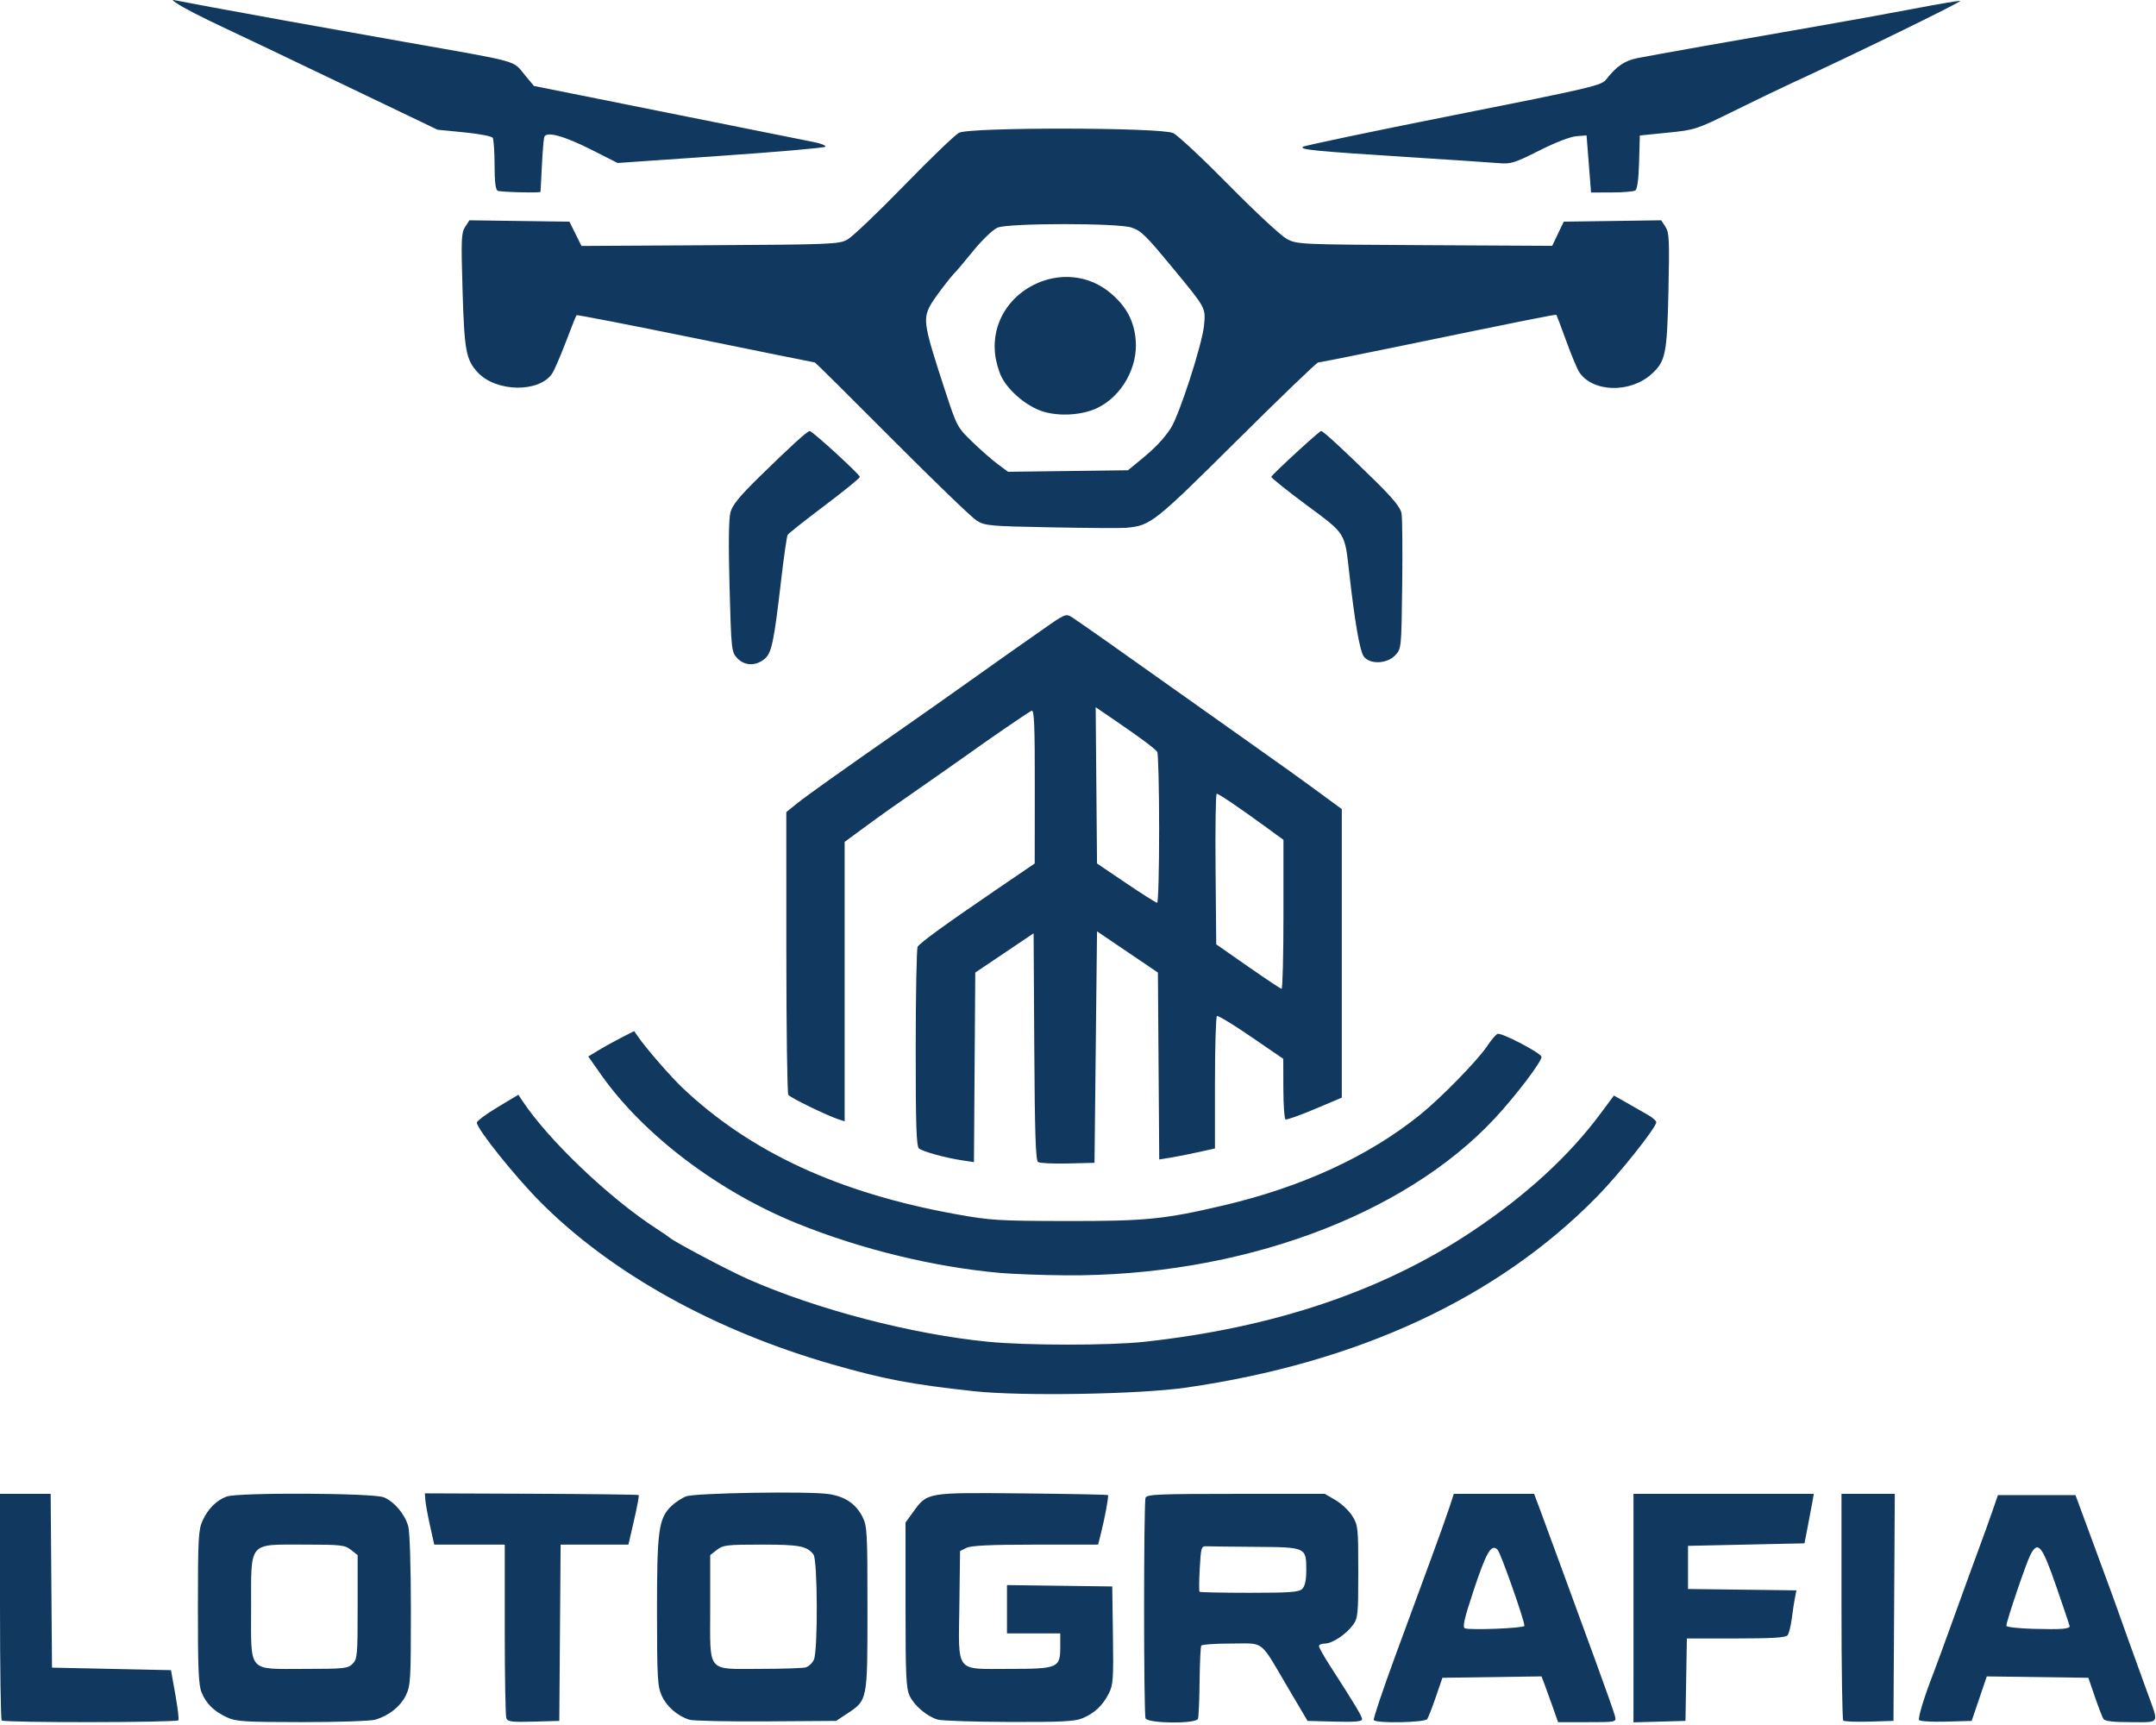<?xml version="1.0" encoding="UTF-8" standalone="no"?>
<!-- Created with Inkscape (http://www.inkscape.org/) -->

<svg
   version="1.1"
   id="svg1"
   width="850"
   height="680"
   viewBox="0 0 850 680"
   sodipodi:docname="emptyBlue.svg"
   inkscape:version="1.4.1-rc (06eac75fbf, 2025-03-29)"
   xml:space="preserve"
   xmlns:inkscape="http://www.inkscape.org/namespaces/inkscape"
   xmlns:sodipodi="http://sodipodi.sourceforge.net/DTD/sodipodi-0.dtd"
   xmlns="http://www.w3.org/2000/svg"
   xmlns:svg="http://www.w3.org/2000/svg"><defs
     id="defs1" /><sodipodi:namedview
     id="namedview1"
     pagecolor="#ffffff"
     bordercolor="#000000"
     borderopacity="0.25"
     inkscape:showpageshadow="2"
     inkscape:pageopacity="0.0"
     inkscape:pagecheckerboard="0"
     inkscape:deskcolor="#d1d1d1"
     inkscape:zoom="0.70910507"
     inkscape:cx="199.5473"
     inkscape:cy="382.87697"
     inkscape:window-width="2494"
     inkscape:window-height="1011"
     inkscape:window-x="0"
     inkscape:window-y="0"
     inkscape:window-maximized="1"
     inkscape:current-layer="g1"
     inkscape:clip-to-page="false" /><g
     inkscape:groupmode="layer"
     inkscape:label="Image"
     id="g1"><path
       style="fill:#11395f;fill-opacity:1"
       d="M 0.667,678.217 C 0.3,677.851 0,657.601 0,633.217 v -44.333 h 9.987 9.987 l 0.263,34.25 0.263,34.25 23.456,0.5 23.456,0.5 1.695,9.5 c 0.932,5.225 1.488,9.838 1.235,10.25 -0.568,0.927 -68.75,1.008 -69.675,0.083 z M 89.5,676.982 c -5.161,-2.397 -8.142,-5.306 -10.005,-9.764 -1.217,-2.912 -1.491,-9.193 -1.473,-33.707 0.02,-27.151 0.204,-30.523 1.868,-34.128 2.136,-4.628 5.422,-7.917 9.425,-9.433 4.439,-1.682 57.89,-1.426 62.014,0.297 4.162,1.739 8.303,6.65 9.627,11.417 0.602,2.168 1.035,15.992 1.038,33.153 0.005,27.335 -0.136,29.724 -1.98,33.5 -2.154,4.412 -6.756,8.057 -12.11,9.593 -1.865,0.535 -14.87,0.963 -28.898,0.951 C 96.282,678.843 93.064,678.638 89.5,676.982 Z M 139,655.884 c 1.869,-1.869 2,-3.333 2,-22.427 v -20.427 l -2.635,-2.073 c -2.415,-1.9 -3.963,-2.073 -18.545,-2.073 -22.069,0 -20.82,-1.486 -20.82,24.766 0,26.106 -1.625,24.234 21.039,24.234 15.628,0 17.118,-0.157 18.961,-2 z m 60.62,21.452 C 199.279,676.448 199,660.682 199,642.302 v -33.418 h -13.9 -13.9 l -1.652,-7.424 c -0.908,-4.083 -1.741,-8.629 -1.85,-10.102 l -0.199,-2.678 41.975,0.161 c 23.086,0.088 42.139,0.325 42.34,0.525 0.2,0.2 -0.631,4.674 -1.849,9.941 l -2.213,9.577 h -13.364 -13.364 l -0.263,34.75 -0.263,34.75 -10.13,0.284 c -8.574,0.24 -10.225,0.035 -10.75,-1.332 z m 72.171,0.582 c -4.644,-1.438 -8.948,-5.169 -10.886,-9.435 -1.677,-3.692 -1.864,-6.983 -1.883,-33.167 -0.024,-32.045 0.629,-36.816 5.705,-41.658 1.525,-1.455 4.124,-3.157 5.774,-3.782 3.634,-1.376 48.564,-2.097 56.279,-0.904 6.441,0.997 10.627,3.828 13.244,8.957 1.849,3.625 1.977,5.968 1.974,36.166 -0.004,36.563 0.096,36.052 -8.132,41.5 l -4.213,2.79 -27.576,0.186 c -15.167,0.103 -28.794,-0.191 -30.284,-0.652 z m 45.837,-20.632 c 1.17,-0.314 2.633,-1.679 3.25,-3.033 1.604,-3.521 1.466,-39.337 -0.16,-41.455 -2.574,-3.352 -5.515,-3.913 -20.518,-3.913 -13.591,0 -15.167,0.186 -17.566,2.073 L 280,613.029 v 20.871 c 0,26.013 -1.686,23.99 19.973,23.97 8.54,-0.008 16.485,-0.271 17.656,-0.585 z m 52.057,20.582 c -4.258,-1.278 -9.209,-5.46 -11.044,-9.328 C 357.224,665.555 357,660.642 357,632.633 v -32.449 l 2.98,-4.114 c 5.659,-7.812 5.166,-7.727 43.005,-7.367 18.417,0.175 33.644,0.477 33.837,0.671 0.372,0.372 -1.323,9.464 -2.938,15.76 l -0.962,3.75 -24.711,0.015 c -17.905,0.011 -25.4,0.363 -27.211,1.279 l -2.5,1.264 -0.27,21.201 c -0.347,27.263 -1.913,25.241 19.547,25.241 19.312,0 20.223,-0.385 20.223,-8.557 v -5.443 H 407.5 397 v -9.52 -9.52 l 20.75,0.27 20.75,0.27 0.272,19.248 c 0.245,17.351 0.082,19.617 -1.653,23 -2.426,4.732 -5.624,7.73 -10.35,9.705 -3.033,1.267 -8.286,1.532 -28.986,1.462 -13.905,-0.047 -26.549,-0.466 -28.097,-0.931 z m 81.944,-0.508 c -0.763,-1.989 -0.762,-84.964 0.001,-86.954 0.508,-1.322 5.182,-1.521 35.639,-1.521 h 35.055 l 4.251,2.491 c 2.338,1.37 5.303,4.183 6.588,6.25 2.226,3.58 2.337,4.624 2.337,21.936 0,16.877 -0.15,18.379 -2.092,21 -2.796,3.773 -8.155,7.323 -11.056,7.323 -1.294,0 -2.352,0.455 -2.352,1.012 0,0.557 1.957,4.044 4.349,7.75 C 534.136,671.808 537,676.583 537,677.738 c 0,0.894 -2.83,1.139 -10.75,0.93 l -10.75,-0.284 -7.67,-13 c -11.455,-19.416 -9.011,-17.5 -22.318,-17.5 -6.267,0 -11.628,0.378 -11.913,0.84 -0.285,0.462 -0.583,6.844 -0.661,14.183 -0.078,7.339 -0.369,13.936 -0.647,14.66 -0.787,2.052 -19.869,1.86 -20.663,-0.208 z m 61.8,-51.046 C 514.499,625.242 515,622.875 515,618.884 c 0,-8.944 -0.079,-8.98 -20.071,-9.111 -9.311,-0.061 -17.941,-0.163 -19.179,-0.226 -2.137,-0.109 -2.275,0.33 -2.75,8.698 -0.275,4.847 -0.312,8.999 -0.083,9.226 0.229,0.227 9.085,0.413 19.679,0.413 16.177,0 19.514,-0.252 20.833,-1.571 z m 28.178,51.743 c -0.282,-0.456 3.53,-11.818 8.471,-25.25 4.941,-13.432 11.386,-30.947 14.323,-38.922 2.937,-7.975 6.11,-16.863 7.05,-19.75 l 1.71,-5.25 h 15.832 15.832 l 2.529,6.75 c 1.391,3.712 4.99,13.5 7.998,21.75 3.008,8.25 8.939,24.45 13.18,36 4.241,11.55 7.934,22.012 8.206,23.25 0.491,2.231 0.4,2.25 -10.988,2.25 h -11.483 l -2.199,-6.25 c -1.209,-3.438 -2.678,-7.497 -3.264,-9.021 l -1.065,-2.771 -19.536,0.271 -19.536,0.271 -2.584,7.522 c -1.421,4.137 -2.948,8.075 -3.393,8.75 -0.929,1.41 -20.235,1.775 -21.085,0.399 z M 601,640.921 c 0,-2.236 -9.341,-28.724 -10.58,-30.002 -2.446,-2.521 -4.425,0.849 -9.497,16.173 -3.656,11.046 -4.424,14.405 -3.382,14.791 2.207,0.819 23.459,-0.053 23.459,-0.963 z m 43,-7.002 v -45.035 h 35.545 35.545 l -0.665,3.75 c -0.366,2.062 -1.193,6.45 -1.839,9.75 l -1.175,6 -22.956,0.5 -22.956,0.5 v 8.5 8.5 l 21.371,0.27 21.371,0.27 -0.568,2.84 c -0.312,1.562 -0.877,5.265 -1.254,8.23 -0.377,2.965 -1.131,5.953 -1.675,6.64 -0.73,0.923 -6.054,1.25 -20.342,1.25 h -19.353 l -0.275,16.25 -0.275,16.25 -10.25,0.285 -10.25,0.285 z m 82.7,44.332 C 726.315,677.866 726,657.601 726,633.217 v -44.333 h 10.51 10.51 l -0.26,44.75 -0.26,44.75 -9.55,0.284 c -5.252,0.156 -9.865,-0.031 -10.25,-0.417 z m 29.897,-0.209 c -0.524,-0.849 2.098,-9.384 5.732,-18.658 0.862,-2.2 4.567,-12.325 8.233,-22.5 3.666,-10.175 8.006,-22.1 9.644,-26.5 1.638,-4.4 3.991,-10.925 5.229,-14.5 l 2.25,-6.5 h 15.287 15.287 l 7.936,21.5 c 4.365,11.825 8.315,22.625 8.778,24 0.821,2.438 6.58,18.439 11.698,32.5 4.547,12.491 5.106,11.5 -6.496,11.5 -6.843,0 -10.316,-0.392 -10.867,-1.228 -0.445,-0.675 -1.972,-4.613 -3.393,-8.75 l -2.584,-7.522 -20.018,-0.27 -20.018,-0.27 -2.981,8.77 -2.981,8.77 -10.087,0.284 c -5.548,0.156 -10.34,-0.126 -10.65,-0.626 z m 59.343,-37.025 c -0.033,-0.348 -2.397,-7.378 -5.254,-15.62 C 805.037,609.099 803.454,607.171 800.466,612.95 798.786,616.198 791,639.172 791,640.88 c 0,0.515 4.838,1.065 10.75,1.221 10.985,0.29 14.296,0.037 14.19,-1.083 z M 384,548.419 C 359.463,545.762 348.365,543.661 328.075,537.83 281.56,524.463 240.985,501.898 213.093,473.884 203.027,463.775 188,445.012 188,442.552 c 0,-0.654 3.683,-3.396 8.184,-6.094 l 8.184,-4.905 1.566,2.368 c 10.235,15.477 34.41,38.501 53.066,50.54 2.475,1.597 4.725,3.133 5,3.413 1.4,1.427 23.3,13.014 31,16.402 27.159,11.952 64.489,21.687 94.5,24.644 15.197,1.497 47.8,1.515 61.5,0.034 51.12,-5.528 94.18,-20.033 129.486,-43.617 21.287,-14.22 38.057,-29.607 50.496,-46.335 l 5.312,-7.144 5.103,2.898 c 2.807,1.594 6.563,3.737 8.347,4.763 1.784,1.026 3.241,2.315 3.239,2.865 -0.011,2.086 -14.577,20.381 -23.343,29.317 -39.233,39.996 -94.153,65.507 -162.139,75.314 -18.317,2.642 -64.843,3.425 -83.5,1.404 z m 10.195,-46.638 C 368.287,499.476 339.435,492.451 314.5,482.378 283.138,469.708 253.575,447.293 236.887,423.529 l -4.954,-7.054 3.783,-2.316 c 2.081,-1.274 6.149,-3.527 9.04,-5.008 l 5.257,-2.692 1.721,2.462 c 3.227,4.618 12.657,15.453 17.216,19.782 26.783,25.431 61.626,41.554 107.883,49.923 13.604,2.461 16.769,2.657 43.667,2.706 31.036,0.056 38.501,-0.68 61.5,-6.065 31.171,-7.298 57.354,-19.325 77.713,-35.697 8.393,-6.75 23.054,-21.762 26.72,-27.361 1.503,-2.296 3.3,-4.392 3.993,-4.658 1.489,-0.571 16.747,7.35 17.289,8.975 0.487,1.461 -9.855,15.146 -18.352,24.284 C 553.414,479.467 488.339,503.261 420,502.736 c -9.075,-0.07 -20.687,-0.499 -25.805,-0.955 z m 15.065,-43.697 c -0.949,-0.617 -1.301,-11.279 -1.5,-45.49 L 407.5,367.91 l -11.5,7.737 -11.5,7.737 -0.262,37.362 -0.262,37.362 -4.547,-0.682 c -6.681,-1.002 -15.622,-3.457 -17.121,-4.701 -1.036,-0.859 -1.304,-9.113 -1.292,-39.713 0.008,-21.245 0.352,-39.157 0.763,-39.804 1.028,-1.616 10.895,-8.79 30.017,-21.824 l 16.138,-11 0.033,-30.357 c 0.026,-23.889 -0.233,-30.253 -1.217,-29.871 -1.105,0.43 -17.166,11.438 -26.75,18.333 -1.925,1.385 -7.325,5.175 -12,8.423 -16.969,11.787 -19.486,13.567 -27.178,19.217 L 333,331.876 v 55.072 55.072 l -2.152,-0.683 c -4.606,-1.462 -19.343,-8.632 -20.06,-9.761 -0.417,-0.655 -0.764,-26 -0.773,-56.321 l -0.015,-55.13 4.25,-3.428 c 3.827,-3.087 17.434,-12.755 44.75,-31.796 5.225,-3.642 15.8,-11.105 23.5,-16.584 7.7,-5.479 14.969,-10.631 16.154,-11.447 1.185,-0.817 6.51,-4.549 11.835,-8.294 9.653,-6.789 9.689,-6.804 12.346,-5.109 2.584,1.649 21.663,15.075 40.464,28.476 5.06,3.607 17.076,12.122 26.701,18.922 17.231,12.174 21.862,15.497 33.25,23.862 l 5.75,4.223 v 56.871 56.871 l -10.706,4.529 c -5.888,2.491 -11.063,4.308 -11.5,4.038 -0.437,-0.27 -0.811,-5.752 -0.832,-12.182 l -0.038,-11.691 -12.668,-8.681 c -6.968,-4.775 -13.025,-8.461 -13.462,-8.191 -0.436,0.27 -0.793,12.128 -0.793,26.351 v 25.861 l -6.75,1.492 c -3.712,0.821 -8.657,1.795 -10.988,2.166 l -4.238,0.674 -0.262,-36.836 -0.262,-36.836 -12,-8.127 -12,-8.127 -0.5,45.627 -0.5,45.627 -10.5,0.253 c -5.775,0.139 -11.058,-0.11 -11.74,-0.553 z M 506,360.479 v -29.405 l -6.75,-4.928 c -10.381,-7.579 -18.761,-13.261 -19.558,-13.261 -0.397,0 -0.602,13.359 -0.457,29.687 l 0.265,29.687 12.5,8.721 c 6.875,4.797 12.838,8.763 13.25,8.813 0.412,0.05 0.75,-13.141 0.75,-29.314 z m -49.015,-33.845 c -0.008,-16.087 -0.346,-29.703 -0.75,-30.256 -0.965,-1.321 -6.909,-5.748 -16.499,-12.287 l -7.765,-5.295 0.265,30.794 0.265,30.794 11.458,7.75 c 6.302,4.263 11.814,7.75 12.25,7.75 0.436,0 0.785,-13.162 0.777,-29.25 z M 290.61,259.409 c -2.225,-2.401 -2.315,-3.241 -2.984,-28.024 -0.451,-16.699 -0.331,-26.883 0.348,-29.403 0.785,-2.915 3.535,-6.3 11.282,-13.887 12.36,-12.104 18.996,-18.148 19.966,-18.184 1.033,-0.038 19.778,17.118 19.778,18.102 0,0.45 -6.264,5.54 -13.92,11.312 -7.656,5.771 -14.199,10.944 -14.539,11.495 -0.34,0.551 -1.497,8.553 -2.57,17.783 -2.907,25.006 -3.758,28.97 -6.722,31.301 -3.487,2.743 -7.824,2.541 -10.638,-0.495 z m 246.948,-0.795 c -1.495,-2.281 -3.455,-13.653 -5.555,-32.23 -1.896,-16.769 -1.194,-15.642 -17.048,-27.398 -7.712,-5.719 -13.895,-10.688 -13.738,-11.042 0.484,-1.096 18.946,-18.061 19.634,-18.043 0.843,0.023 9.174,7.707 21.384,19.722 6.907,6.797 9.903,10.478 10.315,12.675 0.319,1.703 0.439,14.421 0.265,28.262 -0.314,25.059 -0.326,25.177 -2.74,27.745 -3.305,3.516 -10.303,3.688 -12.517,0.308 z M 414.5,207.884 c -24.573,-0.473 -26.192,-0.62 -29.5,-2.694 -1.925,-1.206 -16.97,-15.719 -33.434,-32.25 -16.464,-16.531 -30.095,-30.056 -30.292,-30.056 -0.197,0 -21.337,-4.277 -46.978,-9.504 -25.641,-5.227 -46.785,-9.34 -46.986,-9.139 -0.201,0.201 -2.087,4.907 -4.192,10.458 -2.105,5.551 -4.534,11.172 -5.398,12.49 -5.043,7.697 -22.179,7.443 -29.422,-0.436 -4.575,-4.977 -5.225,-8.505 -5.936,-32.229 -0.605,-20.185 -0.5,-22.78 1.019,-25.097 l 1.693,-2.584 19.713,0.271 19.713,0.271 2.373,4.785 2.373,4.785 50.627,-0.285 C 327.212,96.403 330.727,96.262 334,94.503 c 1.925,-1.034 11.998,-10.617 22.384,-21.294 10.386,-10.677 20.151,-20.068 21.7,-20.869 4.357,-2.253 79.66,-2.146 84.436,0.12 1.827,0.867 11.743,10.131 22.036,20.586 10.406,10.57 20.541,19.97 22.829,21.173 4.04,2.124 5.04,2.169 54.34,2.427 l 50.224,0.263 2.276,-4.763 2.276,-4.763 19.213,-0.271 19.213,-0.271 1.672,2.552 c 1.478,2.256 1.615,5.188 1.182,25.271 -0.541,25.039 -1.113,27.817 -6.773,32.884 -8.422,7.54 -23.192,7.086 -28.407,-0.873 -0.83,-1.267 -3.134,-6.793 -5.121,-12.281 -1.987,-5.488 -3.741,-10.107 -3.898,-10.264 -0.279,-0.279 -11.059,1.878 -65.988,13.204 -14.799,3.051 -27.362,5.548 -27.918,5.548 -0.556,0 -14.998,13.888 -32.093,30.863 -32.649,32.419 -33.933,33.43 -43.582,34.316 -1.925,0.177 -15.2,0.096 -29.5,-0.179 z m 34.934,-26.391 c 5.982,-4.904 9.119,-8.176 12.091,-12.609 3.314,-4.944 12.499,-33.291 13.171,-40.648 0.638,-6.986 0.794,-6.699 -12.139,-22.352 -10.951,-13.255 -12.567,-14.845 -16.436,-16.174 -5.309,-1.823 -48.489,-1.804 -52.819,0.023 -1.803,0.761 -5.933,4.686 -9.469,9 -3.449,4.208 -6.51,7.875 -6.802,8.15 -2.183,2.054 -9.034,11.098 -10.378,13.7 -2.824,5.466 -2.356,8.064 6.084,33.8 4.516,13.77 4.691,14.097 10.677,19.875 3.347,3.231 7.871,7.191 10.054,8.799 l 3.968,2.924 23.626,-0.299 23.626,-0.299 z m -38.191,-19.26 c -6.243,-1.911 -13.471,-7.915 -16.37,-13.598 -1.124,-2.203 -2.285,-6.345 -2.58,-9.203 -2.535,-24.564 27.472,-39.83 46.086,-23.445 5.855,5.154 8.692,10.591 9.358,17.937 0.978,10.785 -5.422,22.209 -15.054,26.872 -5.893,2.853 -14.853,3.454 -21.44,1.438 z M 196.25,75.222 c -0.877,-0.354 -1.255,-3.385 -1.265,-10.171 -0.008,-5.317 -0.346,-10.156 -0.75,-10.754 C 193.831,53.698 188.775,52.742 183,52.171 l -10.5,-1.037 -37,-17.733 C 115.15,23.648 94.675,13.888 90,11.712 79.815,6.972 72.225,3.067 69.5,1.167 67.583,-0.169 67.604,-0.205 70,0.301 c 2.515,0.532 17.584,3.311 43.5,8.023 7.7,1.4 27.95,5.009 45,8.02 47.929,8.464 43.384,7.201 48.653,13.52 L 210.5,33.877 263,44.405 c 28.875,5.79 54.911,11.009 57.857,11.596 2.946,0.588 4.971,1.423 4.5,1.857 C 324.886,58.292 306.275,59.907 284,61.447 l -40.5,2.801 -10.209,-5.164 C 222.317,53.534 215.361,51.647 214.576,54.009 c -0.251,0.756 -0.673,5.875 -0.937,11.375 -0.264,5.5 -0.516,10.113 -0.56,10.25 -0.15,0.471 -15.578,0.093 -16.829,-0.412 z m 430.136,-10.588 -0.886,-11.25 -4,0.302 c -2.366,0.179 -8.365,2.502 -14.683,5.685 -9.782,4.929 -11.131,5.345 -16,4.934 C 587.893,64.058 571.55,62.965 554.5,61.877 c -36.306,-2.318 -42.028,-2.877 -40.864,-3.995 0.475,-0.456 27.126,-6.045 59.224,-12.419 55.093,-10.941 58.475,-11.735 60.401,-14.183 4.079,-5.185 7.255,-7.36 12.199,-8.352 5.753,-1.154 40.599,-7.335 70.659,-12.532 11.209,-1.938 28.474,-5.065 38.366,-6.949 9.892,-1.884 18.139,-3.271 18.327,-3.084 0.467,0.467 -42.295,21.325 -66.797,32.582 -4.116,1.891 -14.241,6.771 -22.5,10.844 -14.691,7.245 -15.254,7.43 -26.016,8.512 l -11,1.107 -0.287,10.452 c -0.187,6.817 -0.709,10.72 -1.5,11.222 -0.667,0.424 -4.864,0.778 -9.327,0.786 l -8.114,0.015 z"
       id="path1"
       sodipodi:nodetypes="sscccccccssssssssssscsssssscssssssscccsscssscccccssssssssscscssssssscscsssscsssscsscssscccccccsssssscscssssssssscssssssssssssssssssscccssssscsscccssssssssccccsscccccccssssccccccsscccccssssssscccsssssscccccssssssssssssscsssssssscsssssssssscsscsssssssssssssscccccsscsscssssscccssscssssssssscccssscssscsscccccccsssscssscssscsscccsscsssssssssssssssssssssssssssssssscccccsssssssscccccssssssssssssssssssssssscccssssssssscsscssssssscsssscsssssccsssssssssssssscssscc" /></g></svg>
